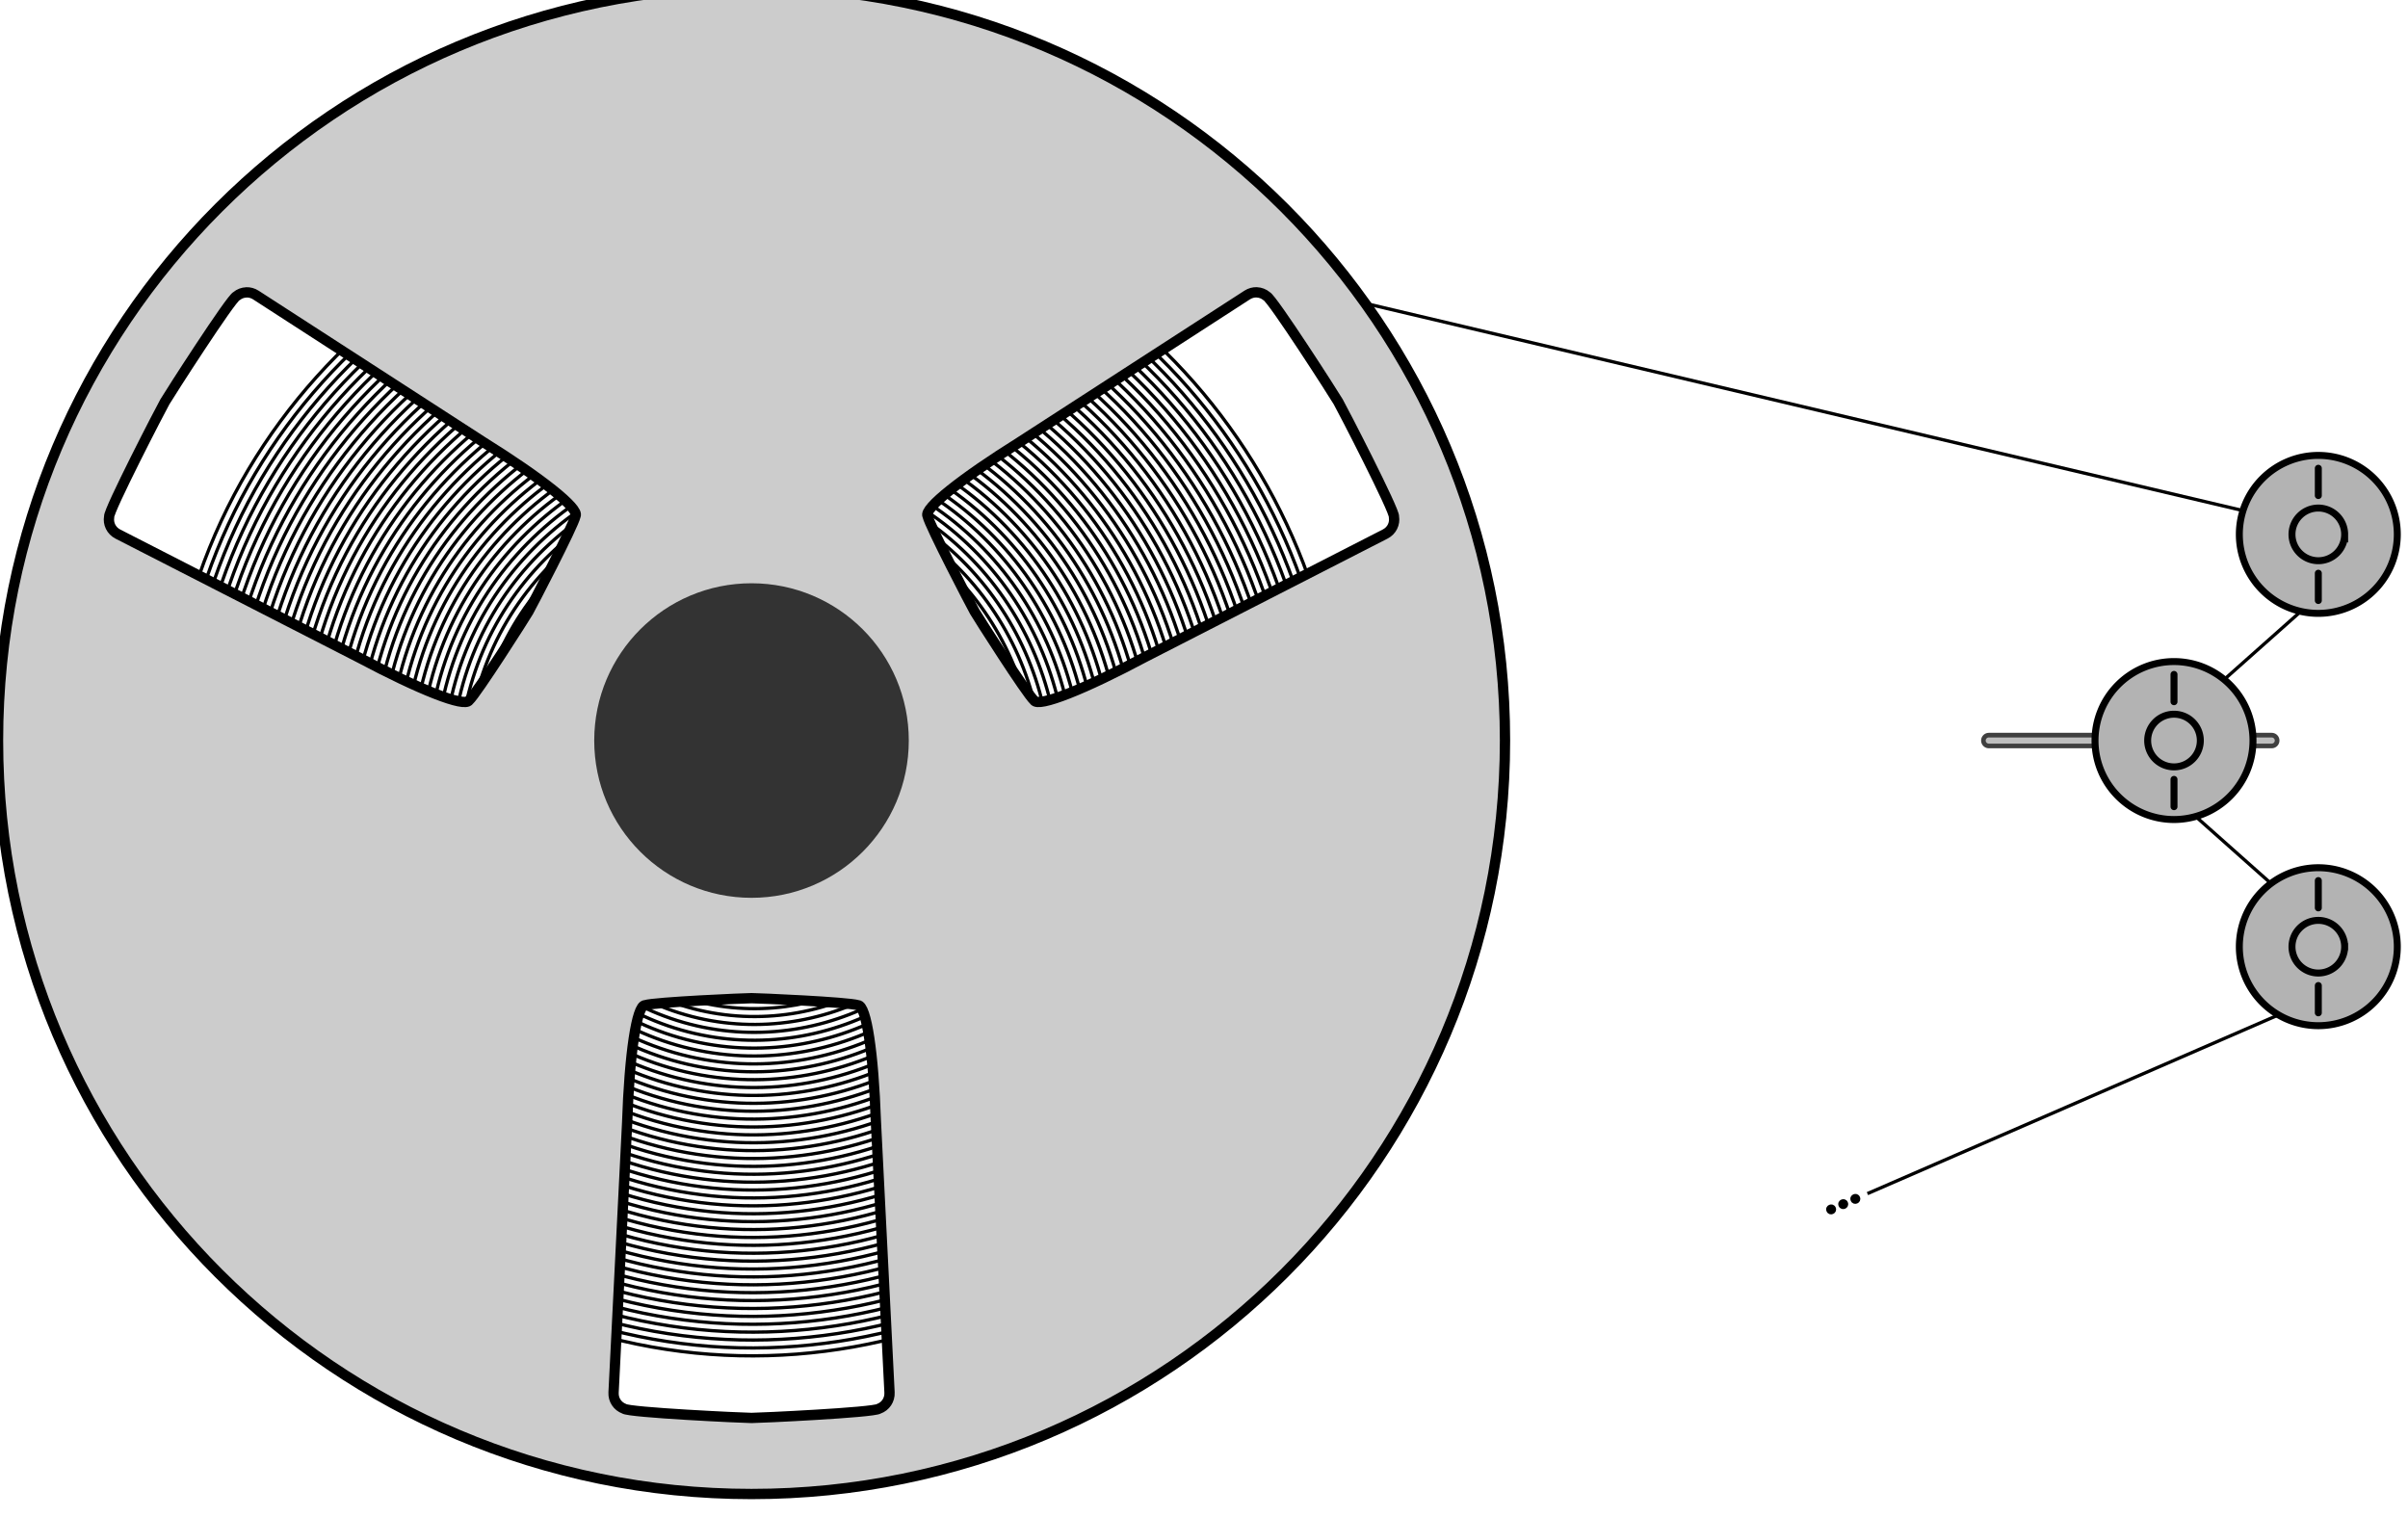 <!-- Created with Inkscape (http://www.inkscape.org/) -->
<svg
    width="100%"
    height="100%"
    version="1.1"
    viewBox="0 0 116.8 73.596"
    xml:space="preserve"
    xmlns="http://www.w3.org/2000/svg"
>
    <defs>
        <marker
            id="ThreeDots"
            overflow="visible"
            markerHeight="2"
            markerWidth="2"
            orient="auto-start-reverse"
            preserveAspectRatio="none"
            viewBox="0 0 1 1"
        >
            <g transform="scale(.5)">
                <circle
                    cx="4"
                    r="1"
                    fill="context-stroke"
                    stroke="context-stroke"
                />
                <circle
                    cx="8"
                    r="1"
                    fill="context-stroke"
                    stroke="context-stroke"
                />
                <circle
                    cx="12"
                    r="1"
                    fill="context-stroke"
                    stroke="context-stroke"
                />
            </g>
        </marker>
    </defs>
    <g fill="none" stroke="#000">
        <path
            id="tapedeck-tape"
            d="m38.04 31.673c3.083 0.692 5.058 3.856 4.368 6.931-0.704 3.134-3.92 5.141-7.046 4.439-3.184-0.716-5.225-3.984-4.51-7.161 0.728-3.235 4.049-5.308 7.276-4.582 3.286 0.74 5.391 4.113 4.653 7.391-0.751 3.337-4.178 5.474-7.506 4.724-3.387-0.763-5.558-4.242-4.795-7.622 0.775-3.438 4.306-5.641 7.737-4.867 3.489 0.787 5.724 4.371 4.938 7.852-0.799 3.54-4.435 5.807-7.967 5.009-3.591-0.811-5.89-4.499-5.08-8.082 0.823-3.641 4.564-5.973 8.197-5.151 3.692 0.835 6.057 4.628 5.223 8.312-0.847 3.743-4.692 6.14-8.428 5.294-3.793-0.859-6.223-4.757-5.365-8.543 0.871-3.844 4.821-6.306 8.658-5.436 3.895 0.883 6.389 4.886 5.508 8.773-0.895 3.946-4.95 6.473-8.888 5.579-3.997-0.907-6.556-5.014-5.65-9.003 0.919-4.047 5.079-6.639 9.118-5.721 4.098 0.931 6.722 5.143 5.793 9.234-0.943 4.149-5.208 6.806-9.349 5.864-4.2-0.955-6.889-5.272-5.935-9.464 0.967-4.25 5.336-6.972 9.579-6.006 4.301 0.979 7.055 5.401 6.078 9.694-0.991 4.352-5.465 7.138-9.809 6.149-4.403-1.003-7.221-5.529-6.22-9.925 1.015-4.454 5.594-7.305 10.04-6.291 4.504 1.027 7.388 5.658 6.363 10.155-1.039 4.555-5.723 7.471-10.27 6.434-4.606-1.051-7.554-5.787-6.505-10.385 1.062-4.657 5.851-7.638 10.5-6.576 4.707 1.074 7.721 5.916 6.647 10.615-1.086 4.758-5.98 7.804-10.73 6.719-4.809-1.098-7.887-6.045-6.79-10.846 1.11-4.86 6.109-7.97 10.961-6.861 4.91 1.122 8.053 6.173 6.933 11.076-1.134 4.961-6.238 8.137-11.191 7.004-5.012-1.146-8.22-6.302-7.075-11.306 1.158-5.063 6.366-8.303 11.421-7.146 5.113 1.17 8.386 6.431 7.218 11.537-1.182 5.164-6.495 8.469-11.652 7.289-5.215-1.194-8.553-6.559-7.36-11.767 1.206-5.266 6.624-8.636 11.882-7.431 5.316 1.218 8.719 6.688 7.503 11.997-1.23 5.367-6.753 8.802-12.112 7.573-5.418-1.242-8.886-6.817-7.645-12.227 1.254-5.469 6.881-8.969 12.343-7.716 5.52 1.266 9.052 6.946 7.787 12.458-1.278 5.57-7.01 9.135-12.573 7.859-5.621-1.29-9.218-7.074-7.93-12.688 1.302-5.672 7.139-9.302 12.803-8.001 5.723 1.314 9.385 7.203 8.072 12.918-1.326 5.773-7.268 9.468-13.033 8.144-5.824-1.338-9.551-7.332-8.215-13.149 1.35-5.875 7.396-9.634 13.264-8.286 5.926 1.361 9.717 7.461 8.357 13.379-1.373 5.976-7.525 9.801-13.494 8.429-6.027-1.386-9.884-7.59-8.5-13.61 1.397-6.078 7.654-9.967 13.724-8.571 6.129 1.409 10.05 7.718 8.642 13.84-1.421 6.179-7.783 10.133-13.955 8.713-6.23-1.433-10.217-7.847-8.785-14.069 1.445-6.281 7.912-10.3 14.185-8.856 6.332 1.457 10.383 7.976 8.927 14.3-1.469 6.383-8.04 10.466-14.415 8.998-6.433-1.481-10.55-8.104-9.07-14.53 1.493-6.484 8.169-10.633 14.646-9.141 6.535 1.505 10.716 8.233 9.212 14.761-1.517 6.586-8.298 10.799-14.876 9.284-6.636-1.529-10.882-8.362-9.355-14.991 1.541-6.687 8.427-10.965 15.106-9.426 6.738 1.553 11.049 8.491 9.497 15.221-1.565 6.789-8.555 11.132-15.336 9.569-6.84-1.577-11.215-8.62-9.64-15.452 1.589-6.89 8.684-11.298 15.567-9.711 6.941 1.601 11.381 8.748 9.782 15.682-1.613 6.992-8.813 11.465-15.797 9.854-7.043-1.625-11.548-8.878-9.925-15.913 1.637-7.093 8.942-11.631 16.027-9.996 7.144 1.649 11.714 9.006 10.067 16.142-1.661 7.195-9.07 11.797-16.258 10.138-7.246-1.672-11.881-9.134-10.21-16.372 1.684-7.296 9.199-11.964 16.488-10.281 7.347 1.696 12.047 9.264 10.352 16.603-1.708 7.398-9.328 12.13-16.718 10.423-7.449-1.72-12.213-9.392-10.495-16.833 1.732-7.499 9.457-12.297 16.948-10.566 7.55 1.744 12.38 9.521 10.637 17.064-1.756 7.601-9.585 12.463-17.179 10.709-7.652-1.768-12.546-9.65-10.78-17.294 1.78-7.702 9.714-12.629 17.409-10.851 7.753 1.792 12.713 9.778 10.922 17.524-1.804 7.804-9.843 12.796-17.639 10.994-7.855-1.816-12.879-9.908-11.065-17.755 1.828-7.906 9.972-12.962 17.87-11.136 7.956 1.84 13.046 10.036 11.207 17.985-1.852 8.007-10.1 13.129-18.1 11.278-8.058-1.863-13.212-10.164-11.35-18.215 1.876-8.109 10.229-13.295 18.33-11.421 8.159 1.888 13.378 10.294 11.492 18.445-1.9 8.21-10.358 13.461-18.56 11.563-8.261-1.911-13.545-10.422-11.635-18.675 1.923-8.312 10.487-13.628 18.791-11.706 8.362 1.935 13.711 10.551 11.777 18.906-1.947 8.413-10.615 13.794-19.021 11.848-8.464-1.959-13.877-10.68-11.92-19.136 1.971-8.515 10.744-13.961 19.251-11.991 8.566 1.983 14.044 10.809 12.062 19.366-1.995 8.617-10.873 14.126-19.482 12.134-8.667-2.007-14.21-10.938-12.205-19.597 2.019-8.718 11.002-14.293 19.712-12.276 8.769 2.031 14.377 11.066 12.347 19.827-2.043 8.82-11.13 14.46-19.942 12.419-8.87-2.056-14.543-11.195-12.49-20.058 2.067-8.921 11.259-14.626 20.172-12.561 8.972 2.079 14.709 11.324 12.632 20.288-2.091 9.023-11.388 14.793-20.403 12.703-9.073-2.103-14.876-11.452-12.774-20.518 2.115-9.124 11.517-14.959 20.633-12.846 9.175 2.127 15.042 11.581 12.917 20.748-2.139 9.225-11.646 15.125-20.863 12.988-9.276-2.151-15.209-11.71-13.06-20.978 2.163-9.327 11.774-15.292 21.094-13.131 9.378 2.175 15.375 11.839 13.202 21.209-2.187 9.428-11.903 15.458-21.324 13.273-9.479-2.199-15.542-11.968-13.344-21.439 2.211-9.53 12.032-15.625 21.554-13.416 9.581 2.223 15.708 12.096 13.487 21.669-2.234 9.632-12.161 15.792-21.784 13.558-9.682-2.247-15.874-12.225-13.63-21.9 2.258-9.733 12.289-15.957 22.015-13.701 9.784 2.27 16.041 12.354 13.772 22.13-2.282 9.835-12.418 16.124-22.245 13.843-9.886-2.294-16.207-12.482-13.914-22.36 2.306-9.936 12.547-16.29 22.475-13.986 9.987 2.318 16.373 12.611 14.057 22.591-2.33 10.038-12.676 16.457-22.706 14.128-10.089-2.342-16.54-12.74-14.199-22.821 2.354-10.139 12.804-16.623 22.936-14.271 10.19 2.366 16.706 12.869 14.342 23.051-2.378 10.241-12.933 16.789-23.166 14.413-10.292-2.39-16.873-12.998-14.484-23.282 2.402-10.342 13.062-16.956 23.397-14.556 10.393 2.414 17.039 13.126 14.627 23.512-2.426 10.444-13.191 17.122-23.627 14.698-10.495-2.438-17.205-13.255-14.769-23.742 2.45-10.545 13.32-17.289 23.857-14.84 10.596 2.462 17.372 13.384 14.912 23.972-2.474 10.646-13.448 17.456-24.088 14.984-10.698-2.486-17.538-13.513-15.054-24.203 2.498-10.748 13.577-17.621 24.318-15.126 10.799 2.51 17.705 13.641 15.197 24.433-2.522 10.85-13.706 17.788-24.548 15.268-10.901-2.533-17.871-13.77-15.339-24.663 2.545-10.952 13.834-17.954 24.778-15.41 11.002 2.557 18.038 13.899 15.482 24.894-2.569 11.053-13.963 18.121-25.009 15.553-11.104-2.581-18.204-14.028-15.624-25.124 2.593-11.155 14.092-18.287 25.239-15.696 11.205 2.605 18.37 14.156 15.767 25.354-2.617 11.256-14.221 18.453-25.469 15.838-11.307-2.629-18.537-14.285-15.909-25.584 2.641-11.358 14.35-18.62 25.7-15.98 11.408 2.653 18.703 14.414 16.052 25.815-2.665 11.459-14.478 18.786-25.93 16.123-11.51-2.677-18.869-14.543-16.194-26.045 2.689-11.561 14.607-18.953 26.16-16.265 11.612 2.701 19.036 14.671 16.337 26.275-2.713 11.662-14.736 19.12-26.39 16.408-11.713-2.724-19.202-14.8-16.479-26.505 2.737-11.764 14.864-19.286 26.621-16.55 11.815 2.749 19.369 14.929 16.622 26.736-2.761 11.866-14.993 19.452-26.851 16.693-11.916-2.772-19.535-15.058-16.764-26.966 2.784-11.967 15.122-19.618 27.081-16.835 12.018 2.796 19.701 15.186 16.907 27.196-2.808 12.069-15.251 19.785-27.312 16.978-12.119-2.82-19.868-15.315-17.049-27.427 2.832-12.17 15.38-19.951 27.542-17.12 12.221 2.844 20.034 15.444 17.192 27.657-2.856 12.271-15.508 20.117-27.772 17.263-12.322-2.868-20.201-15.573-17.334-27.888 2.88-12.373 15.637-20.284 28.002-17.405 12.424 2.892 20.367 15.701 17.476 28.118-2.904 12.474-15.766 20.45-28.233 17.548-12.525-2.917-20.534-15.831-17.619-28.348 2.928-12.576 15.895-20.617 28.463-17.69 12.627 2.94 20.7 15.959 17.762 28.578-2.952 12.677-16.023 20.783-28.693 17.832-12.728-2.964-20.866-16.087-17.904-28.808 2.976-12.779 16.152-20.95 28.924-17.975 12.83 2.988 21.033 16.216 18.046 29.039-3 12.881-16.281 21.116-29.154 18.118-12.932-3.012-21.199-16.345-18.189-29.269 3.024-12.982 16.41-21.282 29.384-18.26 13.033 3.036 21.366 16.474 18.332 29.499-3.048 13.084-16.538 21.449-29.614 18.403-13.134-3.06-21.532-16.603-18.474-29.73 3.071-13.185 16.667-21.615 29.845-18.545 13.236 3.083 21.698 16.732 18.616 29.96-3.095 13.287-16.796 21.781-30.075 18.688-13.338-3.108-21.865-16.861-18.759-30.19 3.119-13.388 16.925-21.948 30.305-18.83 13.439 3.131 22.031 16.989 18.901 30.42-3.143 13.49-17.053 22.114-30.536 18.972-13.541-3.155-22.197-17.117-19.044-30.65 3.167-13.591 17.182-22.281 30.766-19.115 13.642 3.179 22.364 17.247 19.186 30.881-3.191 13.693-17.311 22.447-30.996 19.257-13.744-3.203-22.53-17.375-19.329-31.111 3.215-13.794 17.44-22.613 31.226-19.4 13.845 3.227 22.697 17.504 19.471 31.342-3.239 13.896-17.568 22.78-31.457 19.543-13.947-3.251-22.863-17.633-19.614-31.572 3.263-13.998 17.697-22.946 31.687-19.685 14.048 3.275 23.03 17.762 19.756 31.802-3.287 14.099-17.826 23.113-31.918 19.828-14.15-3.299-23.196-17.891-19.899-32.033 3.311-14.201 17.955-23.279 32.148-19.97 14.251 3.323 23.362 18.019 20.041 32.263-3.334 14.302-18.084 23.445-32.378 20.113-14.353-3.347-23.529-18.148-20.184-32.494 3.358-14.404 18.212-23.612 32.608-20.255 14.454 3.37 23.695 18.277 20.326 32.723-3.382 14.505-18.341 23.778-32.839 20.397-14.556-3.394-23.861-18.405-20.469-32.953 3.406-14.607 18.47-23.945 33.069-20.54 14.658 3.418 24.028 18.534 20.611 33.184-3.43 14.708-18.599 24.111-33.299 20.682-14.759-3.442-24.194-18.663-20.754-33.414 3.454-14.81 18.727-24.278 33.529-20.825 14.861 3.466 24.361 18.792 20.896 33.645-3.478 14.912-18.856 24.444-33.76 20.968-14.962-3.49-24.527-18.921-21.039-33.875 3.502-15.013 18.985-24.61 33.99-21.11 15.064 3.514 24.694 19.049 21.181 34.105-3.526 15.115-19.114 24.777-34.22 21.253-15.165-3.538-24.86-19.178-21.324-34.336 3.55-15.216 19.242-24.943 34.451-21.395"
            stroke-width=".16"
        />
        <g stroke-width=".16">
            <path d="m113.58 27.898-9 8" />
            <path d="m43.308 9.306 70.276 16.592" />
            <path d="m104.58 37.898 9 8" />
            <path
                d="m113.58 47.898-23 10"
                marker-end="url(#ThreeDots)"
            />
        </g>
    </g>
    <g>
        <g id="tapedeck-alt">
            <path
                id="tapedeck-alt-wheel"
                class="rotate-cw"
                d="m36.452-0.627c-20.185 1e-4 -36.548 16.363-36.548 36.548 9e-5 20.185 16.363 36.548 36.548 36.548 20.185 0 36.548-16.363 36.548-36.548 0-20.185-16.363-36.548-36.548-36.548zm-24.504 14.808c0.157-0.005 0.318 0.036 0.464 0.131l11 7.112c2.805 1.746 4.711 3.247 4.504 3.605l-9e-4 0.002c-0.111 0.494-2.134 4.379-2.285 4.641-0.151 0.262-2.507 3.962-2.877 4.301l-4e-4 5e-4c-0.205 0.355-2.424-0.528-5.307-2.062l-11.727-6.005c-0.324-0.166-0.483-0.507-0.424-0.841-0.047-0.288 2.516-5.25 2.702-5.573 0.187-0.323 3.213-5.039 3.477-5.128 0.136-0.113 0.302-0.175 0.474-0.181zm49.01 0c0.174 0.006 0.342 0.07 0.479 0.185 0.283 0.12 3.288 4.803 3.474 5.125 0.187 0.324 2.768 5.324 2.702 5.578 0.056 0.332-0.103 0.67-0.425 0.835l-11.64 5.96c-2.924 1.562-5.186 2.467-5.393 2.109l-7e-4 -0.002c-0.373-0.344-2.725-4.038-2.876-4.3-0.151-0.262-2.176-4.149-2.286-4.641l-5e-4 -6e-4c-0.205-0.355 1.67-1.836 4.44-3.566l11.063-7.153c0.145-0.094 0.307-0.136 0.464-0.131zm-24.506 34.237c0.302 0 4.677 0.19 5.162 0.341h0.002c0.41 0 0.754 2.359 0.867 5.617l0.663 13.169c0.018 0.364-0.199 0.673-0.518 0.788-0.247 0.185-5.804 0.446-6.175 0.446-0.373 0-5.976-0.263-6.18-0.448-0.316-0.117-0.531-0.424-0.512-0.786l0.658-13.068c0.11-3.309 0.456-5.718 0.87-5.718h0.002c0.484-0.151 4.859-0.341 5.162-0.341z"
                fill="#ccc"
                stroke="#000"
                stroke-linejoin="round"
                stroke-width=".5"
            />
            <circle
                id="tapedeck-alt-center"
                cx="36.452"
                cy="35.921"
                r="7.629"
                fill="#333"
            />
        </g>
        <g
            id="small-wheel-rail"
            fill="none"
            stroke-linecap="round"
        >
            <path
                d="m110.19 35.921h-13.722"
                stroke="#3f3f3f"
                stroke-width=".75"
            />
            <path
                d="m96.466 35.921h13.722"
                stroke="#bebebe"
                stroke-width=".3"
            />
        </g>
        <g
            fill="#b3b3b3"
            stroke="#000"
            stroke-linecap="round"
            stroke-width=".338px"
        >
            <path
                class="rotate-ccw"
                d="m105.45 39.128v-1.323m0-5.091v1.323m1.277 1.884a1.277 1.277 0 0 1-1.277 1.277 1.277 1.277 0 0 1-1.277-1.277 1.277 1.277 0 0 1 1.277-1.277 1.277 1.277 0 0 1 1.277 1.277zm2.554 0a3.831 3.831 0 0 1-3.831 3.831 3.831 3.831 0 0 1-3.831-3.831 3.831 3.831 0 0 1 3.831-3.831 3.831 3.831 0 0 1 3.831 3.831z"
            />
            <path
                class="rotate-cw"
                d="m112.45 29.128v-1.323m0-5.091v1.323m1.277 1.884a1.277 1.277 0 0 1-1.277 1.277 1.277 1.277 0 0 1-1.277-1.277 1.277 1.277 0 0 1 1.277-1.277 1.277 1.277 0 0 1 1.277 1.277zm2.554 0a3.831 3.831 0 0 1-3.831 3.831 3.831 3.831 0 0 1-3.831-3.831 3.831 3.831 0 0 1 3.831-3.831 3.831 3.831 0 0 1 3.831 3.831z"
            />
            <path
                class="rotate-cw"
                d="m112.45 49.128v-1.323m0-5.091v1.323m1.277 1.884a1.277 1.277 0 0 1-1.277 1.277 1.277 1.277 0 0 1-1.277-1.277 1.277 1.277 0 0 1 1.277-1.277 1.277 1.277 0 0 1 1.277 1.277zm2.554 0a3.831 3.831 0 0 1-3.831 3.831 3.831 3.831 0 0 1-3.831-3.831 3.831 3.831 0 0 1 3.831-3.831 3.831 3.831 0 0 1 3.831 3.831z"
            />
        </g>
    </g>
</svg>